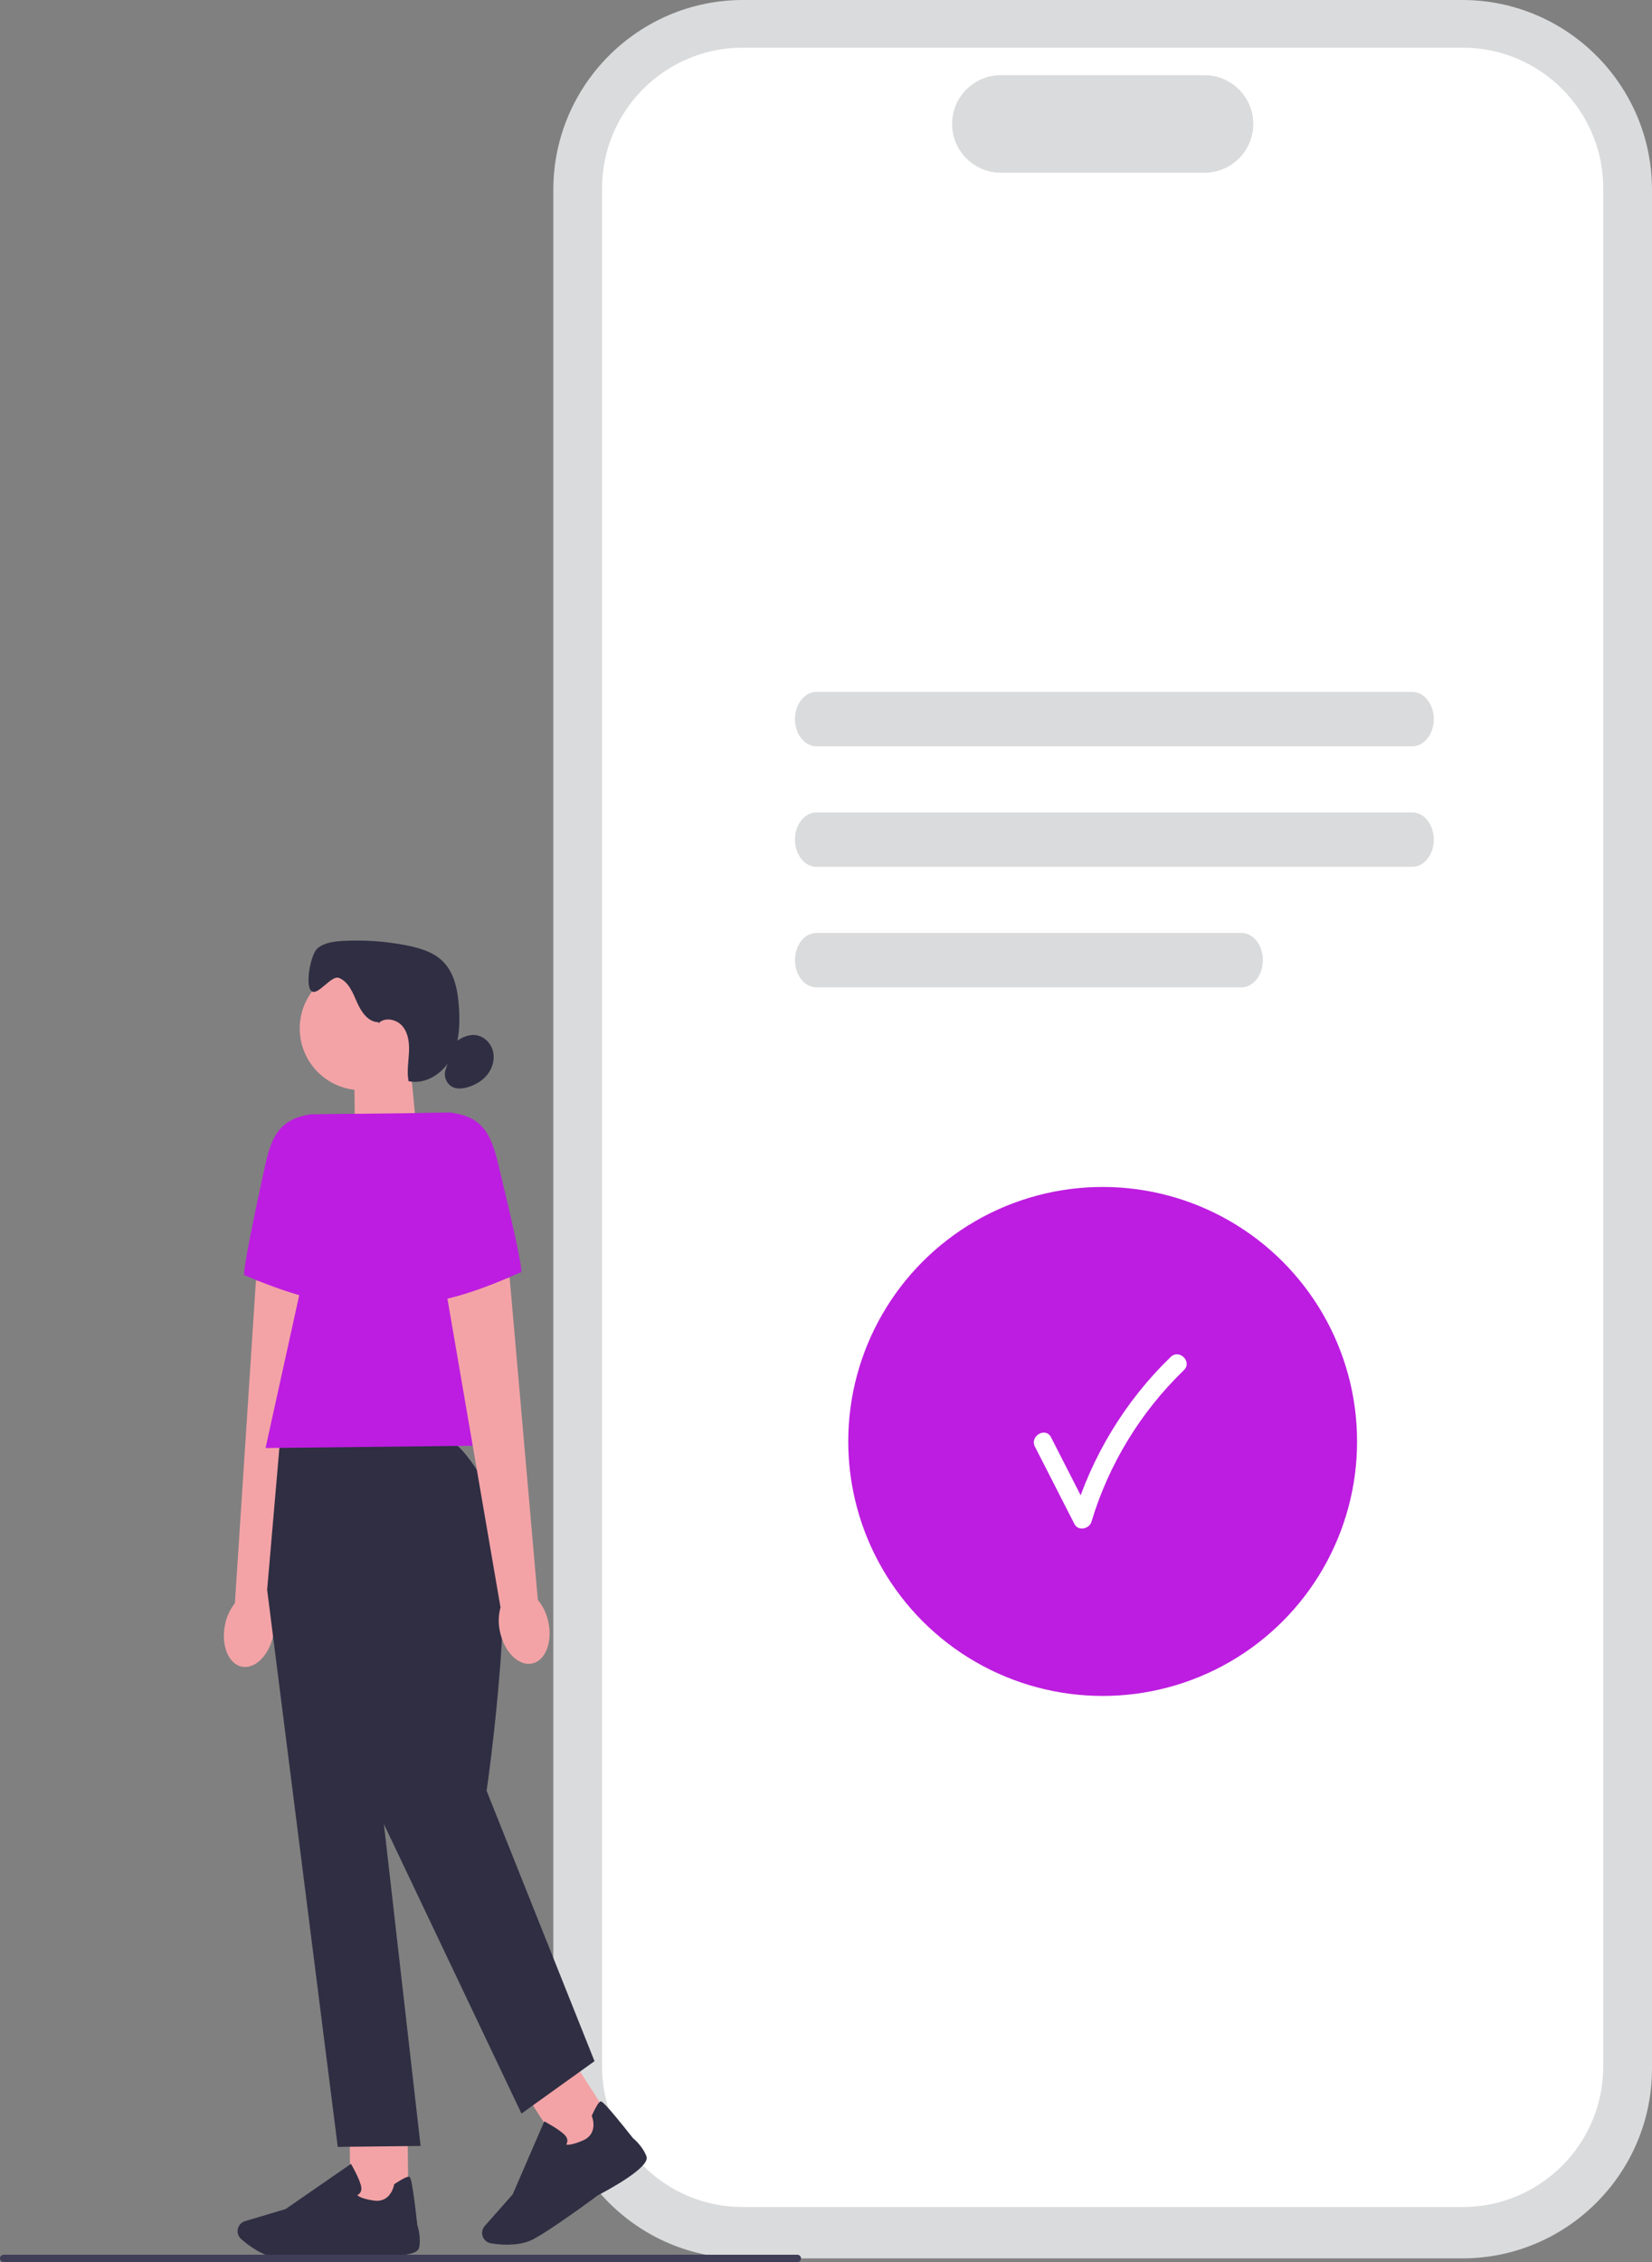 <svg xmlns="http://www.w3.org/2000/svg" width="443.57" height="607.17" viewBox="0 0 443.57 607.17" xmlns:xlink="http://www.w3.org/1999/xlink"><rect x="0" y="0" width="443.57" height="607.17" fill="#808080" stroke="none"/><path d="m392.63,606.19h-193.12c-28.09,0-50.94-22.85-50.94-50.94V50.94c0-28.09,22.85-50.94,50.94-50.94h193.12c28.09,0,50.94,22.85,50.94,50.94v504.31c0,28.09-22.85,50.94-50.94,50.94Z" fill="#dadbdc" stroke-width="0"/><path d="m392.77,592.4h-193.4c-20.79,0-37.71-16.92-37.71-37.71V50.51c0-20.79,16.92-37.71,37.71-37.71h193.4c20.79,0,37.71,16.92,37.71,37.71v504.18c0,20.79-16.92,37.71-37.71,37.71Z" fill="#fff" stroke-width="0"/><path d="m323.42,46.36h-54.69c-7.22,0-13.09-5.87-13.09-13.09s5.87-13.09,13.09-13.09h54.69c7.22,0,13.09,5.87,13.09,13.09s-5.87,13.09-13.09,13.09Z" fill="#dadbdc" stroke-width="0"/><path d="m379.23,200.32h-160.03c-3.17,0-5.75-3.28-5.75-7.3s2.58-7.3,5.75-7.3h160.03c3.17,0,5.75,3.28,5.75,7.3s-2.58,7.3-5.75,7.3Z" fill="#dadbdc" stroke-width="0"/><path d="m379.23,232.67h-160.03c-3.17,0-5.75-3.28-5.75-7.3s2.58-7.3,5.75-7.3h160.03c3.17,0,5.75,3.28,5.75,7.3s-2.58,7.3-5.75,7.3Z" fill="#dadbdc" stroke-width="0"/><path d="m333.34,265.02h-114.14c-3.17,0-5.75-3.28-5.75-7.3s2.58-7.3,5.75-7.3h114.14c3.17,0,5.75,3.28,5.75,7.3s-2.58,7.3-5.75,7.3Z" fill="#dadbdc" stroke-width="0"/><circle cx="296.07" cy="386.91" r="68.31" fill="#bd1de0" stroke-width="0"/><path d="m277.9,388.33c3.53,6.91,7.06,13.83,10.59,20.74,1.01,1.99,3.98,1.36,4.57-.6,4.63-15.44,13.23-29.51,24.82-40.7,2.32-2.24-1.22-5.77-3.54-3.54-12.2,11.78-21.23,26.67-26.11,42.91l4.57-.6c-3.53-6.91-7.06-13.83-10.59-20.74-1.46-2.87-5.78-.34-4.32,2.52h.01Z" fill="#fff" stroke-width="0"/><polygon points="111.92 304.28 95.36 309.93 95.1 286.02 110.17 285.85 111.92 304.28" fill="#f3a3a6" stroke-width="0"/><circle cx="97.04" cy="276.06" r="16.56" fill="#f3a3a6" stroke-width="0"/><path d="m101.57,274.37c-2.77-.05-4.62-2.83-5.73-5.38-1.11-2.54-2.25-5.47-4.82-6.5-2.11-.84-5.75,5.03-7.43,3.5-1.75-1.6-.15-9.94,1.67-11.45s4.33-1.83,6.69-1.97c5.77-.33,11.57.07,17.24,1.19,3.5.69,7.12,1.75,9.67,4.25,3.23,3.17,4.1,8,4.38,12.52.29,4.62.07,9.47-2.13,13.55-2.21,4.07-6.88,7.11-11.41,6.13-.48-2.45-.05-4.97.1-7.47.15-2.49-.07-5.18-1.61-7.15s-4.8-2.72-6.55-.94" fill="#2f2e43" stroke-width="0"/><path d="m122,279.88c1.64-1.23,3.61-2.27,5.65-2.04,2.21.24,4.09,2.04,4.68,4.18s-.02,4.51-1.36,6.28-3.35,2.95-5.49,3.55c-1.24.35-2.59.5-3.78,0-1.75-.73-2.71-2.94-2.05-4.72" fill="#2f2e43" stroke-width="0"/><path id="uuid-aacd27ab-43c3-4d3d-aa57-4e8c94c3c81e-132" d="m60.38,436.33c-1.04,5.45,1.03,10.4,4.64,11.05,3.6.65,7.37-3.25,8.41-8.7.45-2.17.35-4.42-.29-6.55l12.74-85.41-17.16-3.03-5.65,86.63c-1.38,1.77-2.31,3.83-2.69,6.02h0Z" fill="#f3a3a6" stroke-width="0"/><path d="m95.06,298.96l-11.69.13c-8.25,1.34-10.45,5.78-12.23,13.94-2.73,12.45-6.21,29.04-5.48,29.27,1.17.38,21.17,9.52,31.29,7.26l-1.89-50.6Z" fill="#bd1de0" stroke-width="0"/><rect x="93.98" y="570.5" width="15.56" height="22.07" transform="translate(-6.49 1.17) rotate(-.64)" fill="#f3a3a6" stroke-width="0"/><path d="m79.06,606.19c-1.64.02-3.09,0-4.19-.09-4.14-.33-8.11-3.34-10.12-5.1-.9-.79-1.2-2.07-.75-3.17h0c.32-.79.98-1.39,1.8-1.64l10.89-3.24,17.55-12.13.2.35c.08.13,1.85,3.24,2.45,5.35.23.8.18,1.47-.15,1.99-.23.36-.55.57-.81.7.32.33,1.33,1,4.43,1.46,4.51.67,5.42-4.02,5.45-4.22l.03-.16.13-.09c2.13-1.41,3.44-2.05,3.9-1.92.29.08.76.22,2.18,12.94.13.4,1.06,3.32.48,6.13-.63,3.06-13.96,2.15-16.62,1.94-.08.01-10.04.83-16.87.9h.02Z" fill="#2f2e43" stroke-width="0"/><rect x="145.13" y="555" width="15.56" height="22.07" transform="translate(-280.8 171.48) rotate(-32.59)" fill="#f3a3a6" stroke-width="0"/><path d="m136.51,602.52c-1.83.02-3.51-.18-4.71-.38-1.18-.2-2.11-1.12-2.31-2.3h0c-.15-.85.1-1.7.66-2.34l7.52-8.51,8.47-19.58.36.19c.13.07,3.28,1.77,4.91,3.24.62.56.93,1.15.93,1.77,0,.43-.16.78-.32,1.02.45.11,1.66.14,4.53-1.11,4.18-1.82,2.47-6.28,2.39-6.46l-.06-.15.07-.14c1.06-2.32,1.84-3.56,2.29-3.7.29-.08.76-.22,8.7,9.82.32.27,2.66,2.25,3.65,4.94,1.08,2.93-10.7,9.21-13.08,10.44-.07.06-12.38,9.21-17.44,11.83-2.01,1.04-4.4,1.38-6.58,1.4l.02.02h0Z" fill="#2f2e43" stroke-width="0"/><path d="m118.79,385.68l-43.56.48-3.5,40.56,18.96,149.54,22.24-.25-9.85-86.38,36.94,77.68,19.61-14.06-28.98-72.58s9.36-63.61,1.28-79.34-13.13-15.67-13.13-15.67v.02h0Z" fill="#2f2e43" stroke-width="0"/><polygon points="140.48 387.91 71.3 388.68 91.06 299.01 121.21 298.67 140.48 387.91" fill="#bd1de0" stroke-width="0"/><path id="uuid-36382701-bf34-46f2-bbf2-9fa794ab079f-133" d="m147.24,435.37c1.16,5.43-.8,10.42-4.39,11.15-3.59.73-7.44-3.08-8.6-8.51-.5-2.16-.45-4.41.14-6.56l-14.64-85.11,17.09-3.41,7.57,86.49c1.42,1.74,2.39,3.78,2.83,5.96h0Z" fill="#f3a3a6" stroke-width="0"/><path d="m109.52,298.8l11.69-.13c8.28,1.16,10.57,5.55,12.54,13.67,3,12.39,6.85,28.89,6.13,29.14-1.17.4-20.95,9.98-31.12,7.95l.77-50.63h-.01Z" fill="#bd1de0" stroke-width="0"/><path d="m215.08,606.19c0,.54-.44.98-.98.98H.98c-.54,0-.98-.44-.98-.98s.44-.98.98-.98h213.12c.54,0,.98.44.98.98h0Z" fill="#3f3d58" stroke-width="0"/></svg>